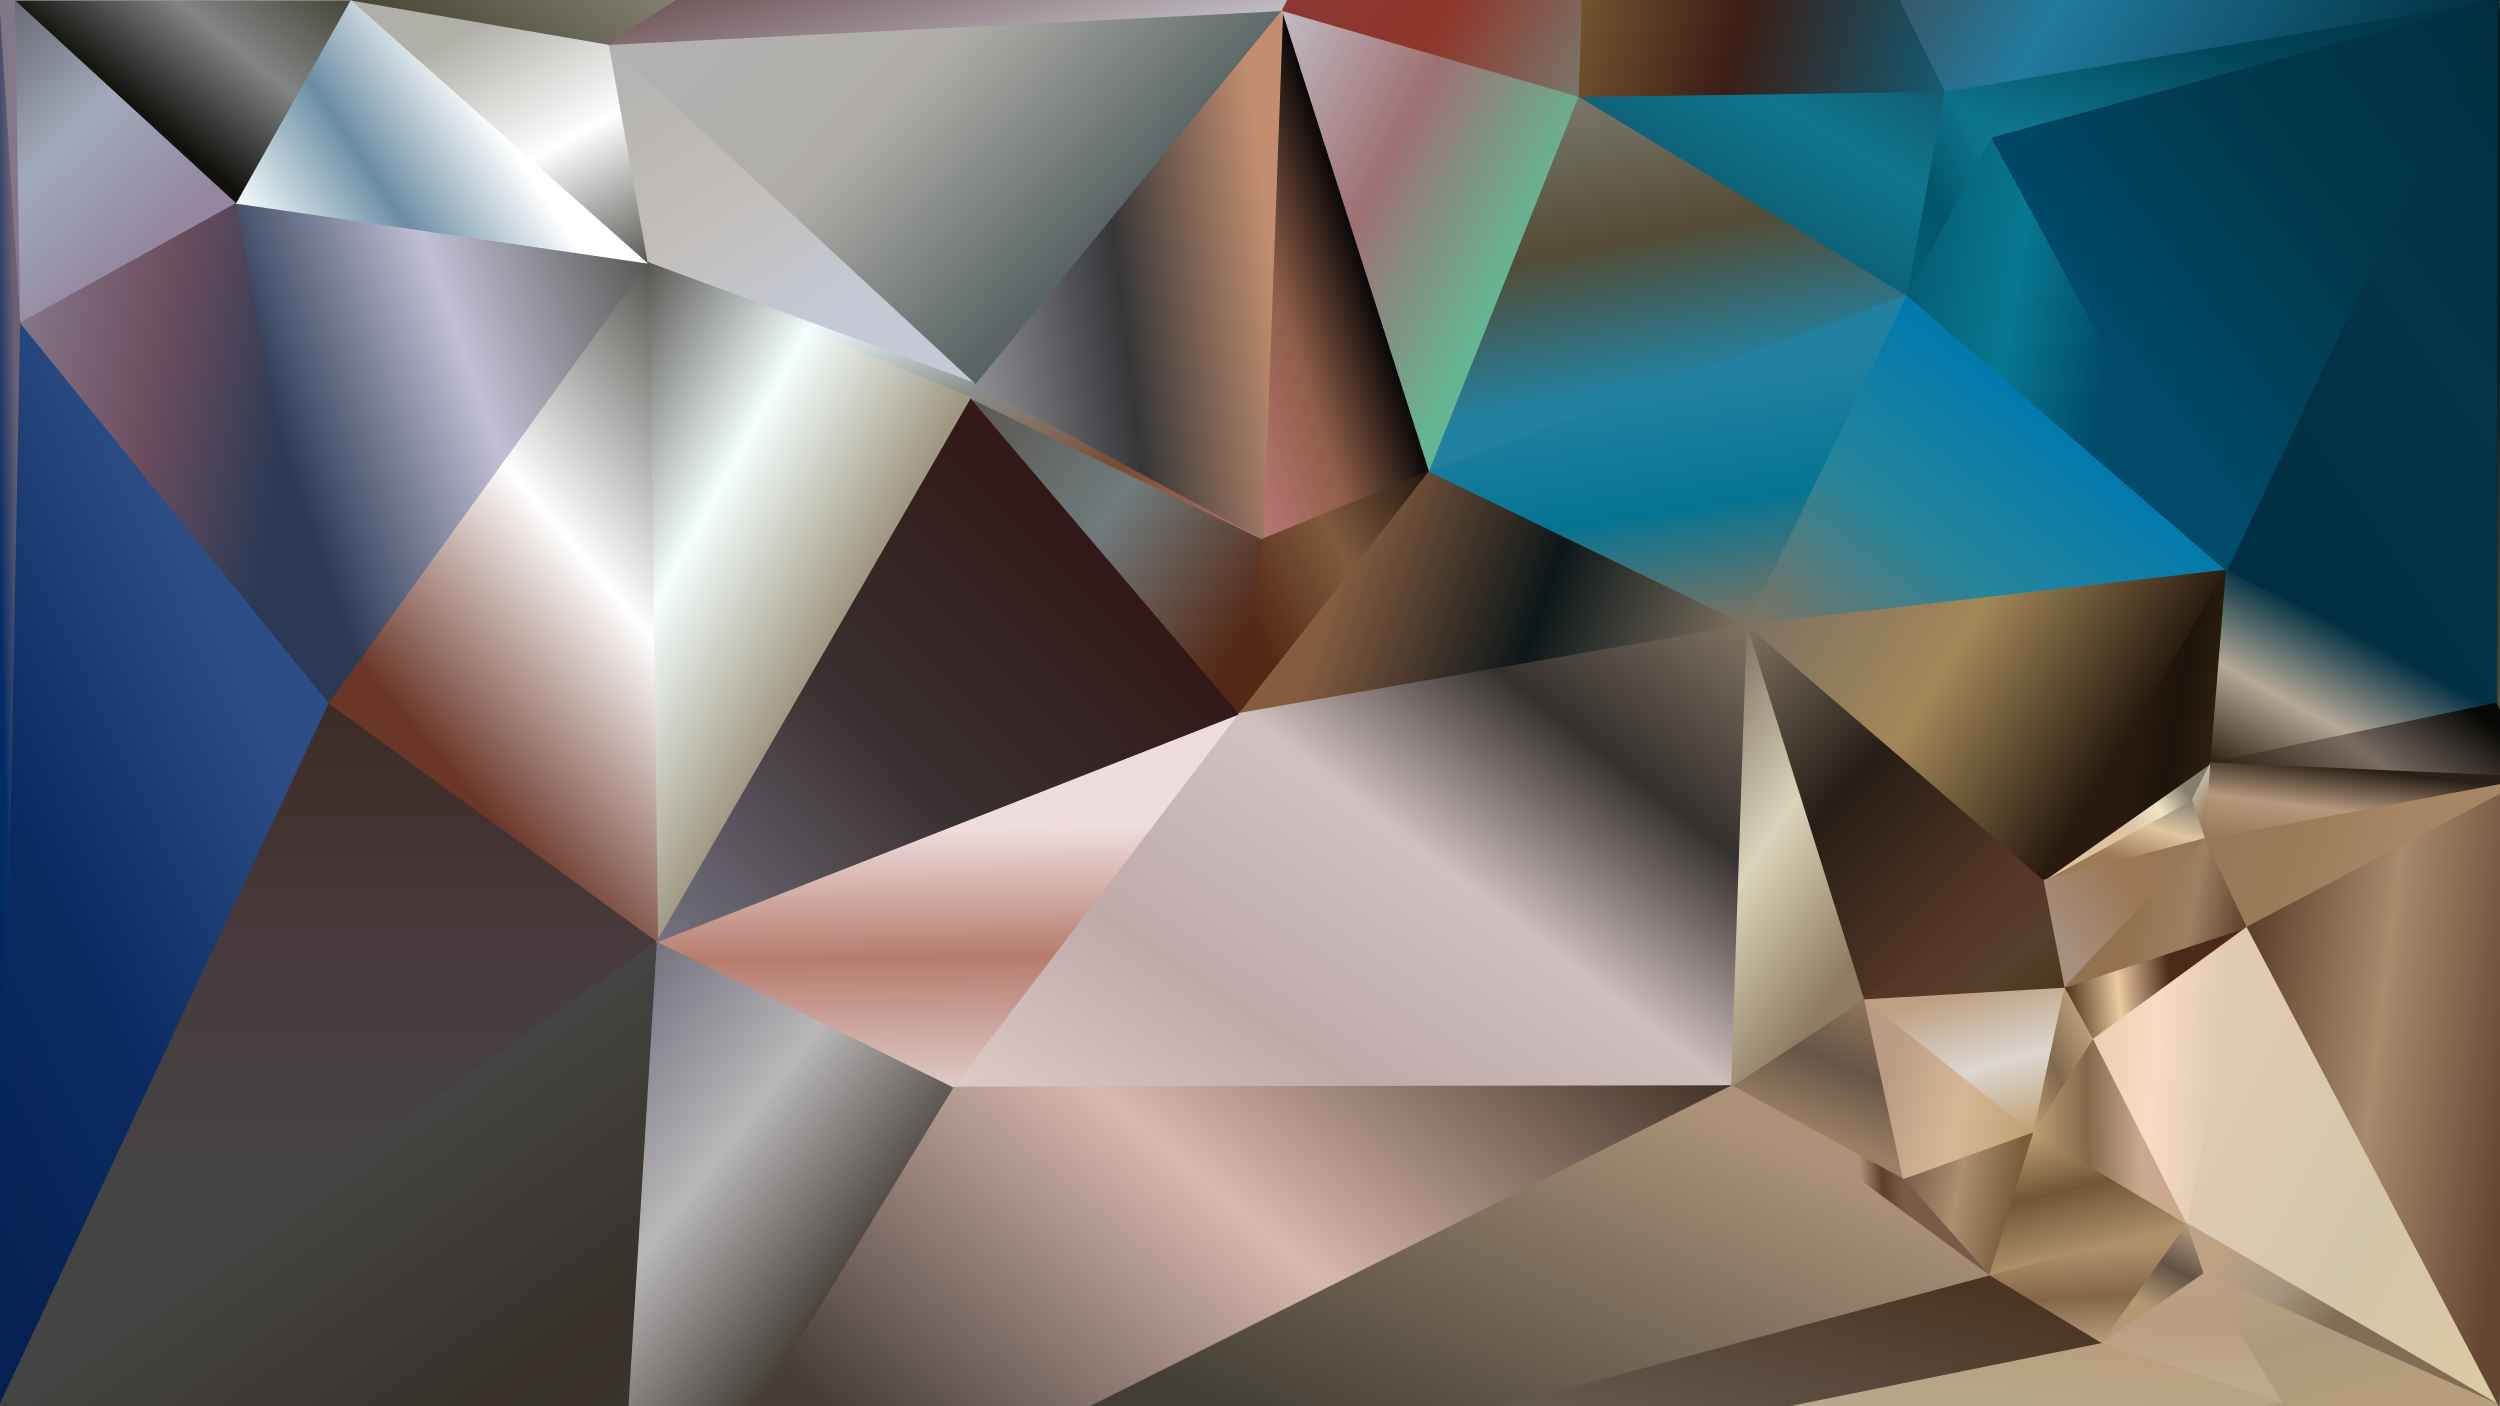 <?xml version="1.0" standalone="yes"?>
<svg width="1920" height="1080" xmlns="http://www.w3.org/2000/svg" version="1.1" >
	<rect width="100%" height="100%" fill="#808080" stroke="none"/>
	<defs>
	<linearGradient id="gradient-0" x1="0.000%" y1="100.000%" x2="50.000%" y2="11.492%">
					<stop offset="0.000%" stop-color="#051f50"/>
				
					<stop offset="50.000%" stop-color="#032d67"/>
				
					<stop offset="100.000%" stop-color="#6d6072"/>
				</linearGradient>
	<linearGradient id="gradient-1" x1="100.000%" y1="100.000%" x2="37.500%" y2="0.000%">
					<stop offset="0.000%" stop-color="#857689"/>
				
					<stop offset="50.000%" stop-color="#847789"/>
				
					<stop offset="100.000%" stop-color="#7f7987"/>
				</linearGradient>
	<linearGradient id="gradient-2" x1="0.000%" y1="0.000%" x2="51.176%" y2="81.452%">
					<stop offset="0.000%" stop-color="#6a6a74"/>
				
					<stop offset="50.000%" stop-color="#a1aabb"/>
				
					<stop offset="100.000%" stop-color="#9488a0"/>
				</linearGradient>
	<linearGradient id="gradient-3" x1="0.000%" y1="100.000%" x2="53.162%" y2="17.569%">
					<stop offset="0.000%" stop-color="#051f50"/>
				
					<stop offset="50.000%" stop-color="#0a2b61"/>
				
					<stop offset="100.000%" stop-color="#2d4d86"/>
				</linearGradient>
	<linearGradient id="gradient-4" x1="100.000%" y1="0.000%" x2="32.946%" y2="50.000%">
					<stop offset="0.000%" stop-color="#474536"/>
				
					<stop offset="50.000%" stop-color="#838486"/>
				
					<stop offset="100.000%" stop-color="#10110c"/>
				</linearGradient>
	<linearGradient id="gradient-5" x1="0.000%" y1="23.958%" x2="85.021%" y2="50.000%">
					<stop offset="0.000%" stop-color="#857689"/>
				
					<stop offset="50.000%" stop-color="#6c4d5d"/>
				
					<stop offset="100.000%" stop-color="#2b3954"/>
				</linearGradient>
	<linearGradient id="gradient-6" x1="50.099%" y1="0.000%" x2="50.000%" y2="66.976%">
					<stop offset="0.000%" stop-color="#3b2c25"/>
				
					<stop offset="50.000%" stop-color="#48393c"/>
				
					<stop offset="100.000%" stop-color="#444442"/>
				</linearGradient>
	<linearGradient id="gradient-7" x1="93.465%" y1="100.000%" x2="50.000%" y2="32.963%">
					<stop offset="0.000%" stop-color="#3c3731"/>
				
					<stop offset="50.000%" stop-color="#38312b"/>
				
					<stop offset="100.000%" stop-color="#444442"/>
				</linearGradient>
	<linearGradient id="gradient-8" x1="100.000%" y1="11.979%" x2="11.234%" y2="50.000%">
					<stop offset="0.000%" stop-color="#595854"/>
				
					<stop offset="50.000%" stop-color="#c2c0d6"/>
				
					<stop offset="100.000%" stop-color="#2b3954"/>
				</linearGradient>
	<linearGradient id="gradient-9" x1="0.000%" y1="77.228%" x2="63.924%" y2="50.000%">
					<stop offset="0.000%" stop-color="#f6feff"/>
				
					<stop offset="50.000%" stop-color="#6a8da3"/>
				
					<stop offset="100.000%" stop-color="#ffffff"/>
				</linearGradient>
	<linearGradient id="gradient-10" x1="100.000%" y1="100.000%" x2="43.421%" y2="8.416%">
					<stop offset="0.000%" stop-color="#595854"/>
				
					<stop offset="50.000%" stop-color="#feffff"/>
				
					<stop offset="100.000%" stop-color="#b0b0a8"/>
				</linearGradient>
	<linearGradient id="gradient-11" x1="0.000%" y1="0.000%" x2="55.319%" y2="82.184%">
					<stop offset="0.000%" stop-color="#b2b2b2"/>
				
					<stop offset="50.000%" stop-color="#c1bcb6"/>
				
					<stop offset="100.000%" stop-color="#c5c9d5"/>
				</linearGradient>
	<linearGradient id="gradient-12" x1="0.000%" y1="0.000%" x2="99.206%" y2="94.712%">
					<stop offset="0.000%" stop-color="#595854"/>
				
					<stop offset="50.000%" stop-color="#f2fdff"/>
				
					<stop offset="100.000%" stop-color="#888e8c"/>
				</linearGradient>
	<linearGradient id="gradient-13" x1="0.000%" y1="0.000%" x2="51.411%" y2="59.981%">
					<stop offset="0.000%" stop-color="#595854"/>
				
					<stop offset="50.000%" stop-color="#f5fffe"/>
				
					<stop offset="100.000%" stop-color="#9f9782"/>
				</linearGradient>
	<linearGradient id="gradient-14" x1="12.644%" y1="0.000%" x2="50.000%" y2="60.370%">
					<stop offset="0.000%" stop-color="#74727f"/>
				
					<stop offset="50.000%" stop-color="#b9b7b8"/>
				
					<stop offset="100.000%" stop-color="#463f39"/>
				</linearGradient>
	<linearGradient id="gradient-15" x1="97.222%" y1="0.000%" x2="50.000%" y2="82.438%">
					<stop offset="0.000%" stop-color="#595854"/>
				
					<stop offset="50.000%" stop-color="#ffffff"/>
				
					<stop offset="100.000%" stop-color="#6b3628"/>
				</linearGradient>
	<linearGradient id="gradient-16" x1="51.007%" y1="100.000%" x2="50.000%" y2="30.488%">
					<stop offset="0.000%" stop-color="#decbc7"/>
				
					<stop offset="50.000%" stop-color="#b67c6e"/>
				
					<stop offset="100.000%" stop-color="#efdddd"/>
				</linearGradient>
	<linearGradient id="gradient-17" x1="0.000%" y1="100.000%" x2="76.957%" y2="29.017%">
					<stop offset="0.000%" stop-color="#74727f"/>
				
					<stop offset="50.000%" stop-color="#3a3031"/>
				
					<stop offset="100.000%" stop-color="#321817"/>
				</linearGradient>
	<linearGradient id="gradient-18" x1="0.000%" y1="0.000%" x2="95.982%" y2="72.314%">
					<stop offset="0.000%" stop-color="#59564f"/>
				
					<stop offset="50.000%" stop-color="#707b7d"/>
				
					<stop offset="100.000%" stop-color="#552815"/>
				</linearGradient>
	<linearGradient id="gradient-19" x1="0.000%" y1="9.059%" x2="77.273%" y2="50.000%">
					<stop offset="0.000%" stop-color="#b2b2b2"/>
				
					<stop offset="50.000%" stop-color="#b1aea9"/>
				
					<stop offset="100.000%" stop-color="#596565"/>
				</linearGradient>
	<linearGradient id="gradient-20" x1="100.000%" y1="100.000%" x2="0.893%" y2="4.622%">
					<stop offset="0.000%" stop-color="#b87677"/>
				
					<stop offset="50.000%" stop-color="#794b31"/>
				
					<stop offset="100.000%" stop-color="#888e8c"/>
				</linearGradient>
	<linearGradient id="gradient-21" x1="0.000%" y1="100.000%" x2="55.859%" y2="43.596%">
					<stop offset="0.000%" stop-color="#b87677"/>
				
					<stop offset="50.000%" stop-color="#905e47"/>
				
					<stop offset="100.000%" stop-color="#090708"/>
				</linearGradient>
	<linearGradient id="gradient-22" x1="0.000%" y1="70.690%" x2="96.809%" y2="50.000%">
					<stop offset="0.000%" stop-color="#8f8e96"/>
				
					<stop offset="50.000%" stop-color="#353638"/>
				
					<stop offset="100.000%" stop-color="#c38e6f"/>
				</linearGradient>
	<linearGradient id="gradient-23" x1="100.000%" y1="0.000%" x2="6.164%" y2="63.978%">
					<stop offset="0.000%" stop-color="#22150f"/>
				
					<stop offset="50.000%" stop-color="#805b3e"/>
				
					<stop offset="100.000%" stop-color="#552815"/>
				</linearGradient>
	<linearGradient id="gradient-24" x1="0.000%" y1="93.186%" x2="60.313%" y2="50.000%">
					<stop offset="0.000%" stop-color="#474536"/>
				
					<stop offset="50.000%" stop-color="#b1ae9d"/>
				
					<stop offset="100.000%" stop-color="#998d91"/>
				</linearGradient>
	<linearGradient id="gradient-25" x1="67.848%" y1="94.790%" x2="50.000%" y2="50.000%">
					<stop offset="0.000%" stop-color="#c1bcc3"/>
				
					<stop offset="50.000%" stop-color="#735a5e"/>
				
					<stop offset="100.000%" stop-color="#998d91"/>
				</linearGradient>
	<linearGradient id="gradient-26" x1="0.000%" y1="0.000%" x2="74.781%" y2="59.322%">
					<stop offset="0.000%" stop-color="#c1bcc3"/>
				
					<stop offset="50.000%" stop-color="#9e7073"/>
				
					<stop offset="100.000%" stop-color="#65b592"/>
				</linearGradient>
	<linearGradient id="gradient-27" x1="0.000%" y1="100.000%" x2="68.342%" y2="49.826%">
					<stop offset="0.000%" stop-color="#decbc7"/>
				
					<stop offset="50.000%" stop-color="#beaaa9"/>
				
					<stop offset="100.000%" stop-color="#d0c0c0"/>
				</linearGradient>
	<linearGradient id="gradient-28" x1="100.000%" y1="63.441%" x2="18.718%" y2="50.000%">
					<stop offset="0.000%" stop-color="#7f7261"/>
				
					<stop offset="50.000%" stop-color="#0c1618"/>
				
					<stop offset="100.000%" stop-color="#855c40"/>
				</linearGradient>
	<linearGradient id="gradient-29" x1="100.000%" y1="0.000%" x2="48.462%" y2="59.605%">
					<stop offset="0.000%" stop-color="#7f7261"/>
				
					<stop offset="50.000%" stop-color="#34302d"/>
				
					<stop offset="100.000%" stop-color="#d0c0c0"/>
				</linearGradient>
	<linearGradient id="gradient-30" x1="93.061%" y1="100.000%" x2="50.000%" y2="43.878%">
					<stop offset="0.000%" stop-color="#79776b"/>
				
					<stop offset="50.000%" stop-color="#8f352a"/>
				
					<stop offset="100.000%" stop-color="#8a3935"/>
				</linearGradient>
	<linearGradient id="gradient-31" x1="31.335%" y1="0.000%" x2="50.000%" y2="76.563%">
					<stop offset="0.000%" stop-color="#79776b"/>
				
					<stop offset="50.000%" stop-color="#534b34"/>
				
					<stop offset="100.000%" stop-color="#2281a1"/>
				</linearGradient>
	<linearGradient id="gradient-32" x1="66.485%" y1="100.000%" x2="50.000%" y2="26.680%">
					<stop offset="0.000%" stop-color="#7f7261"/>
				
					<stop offset="50.000%" stop-color="#057492"/>
				
					<stop offset="100.000%" stop-color="#2281a1"/>
				</linearGradient>
	<linearGradient id="gradient-33" x1="77.273%" y1="0.000%" x2="50.000%" y2="74.101%">
					<stop offset="0.000%" stop-color="#907558"/>
				
					<stop offset="50.000%" stop-color="#675547"/>
				
					<stop offset="100.000%" stop-color="#9a7f64"/>
				</linearGradient>
	<linearGradient id="gradient-34" x1="11.765%" y1="0.000%" x2="50.000%" y2="90.537%">
					<stop offset="0.000%" stop-color="#7f7261"/>
				
					<stop offset="50.000%" stop-color="#dbd4ba"/>
				
					<stop offset="100.000%" stop-color="#8f7b62"/>
				</linearGradient>
	<linearGradient id="gradient-35" x1="100.000%" y1="0.000%" x2="44.840%" y2="51.274%">
					<stop offset="0.000%" stop-color="#135b73"/>
				
					<stop offset="50.000%" stop-color="#0e778d"/>
				
					<stop offset="100.000%" stop-color="#0e627a"/>
				</linearGradient>
	<linearGradient id="gradient-36" x1="0.000%" y1="100.000%" x2="72.308%" y2="11.465%">
					<stop offset="0.000%" stop-color="#045e76"/>
				
					<stop offset="50.000%" stop-color="#03556b"/>
				
					<stop offset="100.000%" stop-color="#0d758e"/>
				</linearGradient>
	<linearGradient id="gradient-37" x1="0.000%" y1="0.000%" x2="69.737%" y2="84.146%">
					<stop offset="0.000%" stop-color="#7f7261"/>
				
					<stop offset="50.000%" stop-color="#261d16"/>
				
					<stop offset="100.000%" stop-color="#563725"/>
				</linearGradient>
	<linearGradient id="gradient-38" x1="100.000%" y1="74.101%" x2="11.538%" y2="50.000%">
					<stop offset="0.000%" stop-color="#c09f72"/>
				
					<stop offset="50.000%" stop-color="#d6b896"/>
				
					<stop offset="100.000%" stop-color="#ba9c84"/>
				</linearGradient>
	<linearGradient id="gradient-39" x1="0.000%" y1="32.727%" x2="83.000%" y2="50.000%">
					<stop offset="0.000%" stop-color="#785c46"/>
				
					<stop offset="50.000%" stop-color="#ad9070"/>
				
					<stop offset="100.000%" stop-color="#7a5d3b"/>
				</linearGradient>
	<linearGradient id="gradient-40" x1="84.416%" y1="100.000%" x2="50.000%" y2="4.018%">
					<stop offset="0.000%" stop-color="#c09f72"/>
				
					<stop offset="50.000%" stop-color="#dcd7d1"/>
				
					<stop offset="100.000%" stop-color="#bea183"/>
				</linearGradient>
	<linearGradient id="gradient-41" x1="100.000%" y1="90.110%" x2="44.805%" y2="50.000%">
					<stop offset="0.000%" stop-color="#4b3619"/>
				
					<stop offset="50.000%" stop-color="#563f2d"/>
				
					<stop offset="100.000%" stop-color="#563725"/>
				</linearGradient>
	<linearGradient id="gradient-42" x1="66.667%" y1="49.315%" x2="50.000%" y2="50.000%">
					<stop offset="0.000%" stop-color="#785c46"/>
				
					<stop offset="50.000%" stop-color="#5c402b"/>
				
					<stop offset="100.000%" stop-color="#ab9178"/>
				</linearGradient>
	<linearGradient id="gradient-43" x1="100.000%" y1="0.000%" x2="15.210%" y2="50.117%">
					<stop offset="0.000%" stop-color="#413124"/>
				
					<stop offset="50.000%" stop-color="#d9b8af"/>
				
					<stop offset="100.000%" stop-color="#463f39"/>
				</linearGradient>
	<linearGradient id="gradient-44" x1="0.000%" y1="100.000%" x2="76.087%" y2="17.857%">
					<stop offset="0.000%" stop-color="#c09f72"/>
				
					<stop offset="50.000%" stop-color="#80684c"/>
				
					<stop offset="100.000%" stop-color="#ba9e79"/>
				</linearGradient>
	<linearGradient id="gradient-45" x1="100.000%" y1="99.258%" x2="3.025%" y2="50.000%">
					<stop offset="0.000%" stop-color="#135b73"/>
				
					<stop offset="50.000%" stop-color="#3a1d15"/>
				
					<stop offset="100.000%" stop-color="#896739"/>
				</linearGradient>
	<linearGradient id="gradient-46" x1="100.000%" y1="0.000%" x2="10.591%" y2="100.000%">
					<stop offset="0.000%" stop-color="#816035"/>
				
					<stop offset="50.000%" stop-color="#b4a5a8"/>
				
					<stop offset="100.000%" stop-color="#9299a3"/>
				</linearGradient>
	<linearGradient id="gradient-47" x1="22.368%" y1="0.000%" x2="50.000%" y2="81.818%">
					<stop offset="0.000%" stop-color="#c09f72"/>
				
					<stop offset="50.000%" stop-color="#6e5737"/>
				
					<stop offset="100.000%" stop-color="#ae906a"/>
				</linearGradient>
	<linearGradient id="gradient-48" x1="56.579%" y1="100.000%" x2="50.000%" y2="21.739%">
					<stop offset="0.000%" stop-color="#b99f7e"/>
				
					<stop offset="50.000%" stop-color="#836648"/>
				
					<stop offset="100.000%" stop-color="#ae906a"/>
				</linearGradient>
	<linearGradient id="gradient-49" x1="0.000%" y1="100.000%" x2="90.625%" y2="17.016%">
					<stop offset="0.000%" stop-color="#3c3731"/>
				
					<stop offset="50.000%" stop-color="#433f36"/>
				
					<stop offset="100.000%" stop-color="#ab9178"/>
				</linearGradient>
	<linearGradient id="gradient-50" x1="83.544%" y1="0.000%" x2="50.000%" y2="70.652%">
					<stop offset="0.000%" stop-color="#b19c7f"/>
				
					<stop offset="50.000%" stop-color="#635145"/>
				
					<stop offset="100.000%" stop-color="#b49873"/>
				</linearGradient>
	<linearGradient id="gradient-51" x1="91.935%" y1="0.000%" x2="50.000%" y2="74.194%">
					<stop offset="0.000%" stop-color="#857e6c"/>
				
					<stop offset="50.000%" stop-color="#e0c6a1"/>
				
					<stop offset="100.000%" stop-color="#9e7a56"/>
				</linearGradient>
	<linearGradient id="gradient-52" x1="89.063%" y1="31.111%" x2="50.000%" y2="50.000%">
					<stop offset="0.000%" stop-color="#857e6c"/>
				
					<stop offset="50.000%" stop-color="#f2e5c5"/>
				
					<stop offset="100.000%" stop-color="#ddc3a2"/>
				</linearGradient>
	<linearGradient id="gradient-53" x1="0.000%" y1="100.000%" x2="66.712%" y2="41.700%">
					<stop offset="0.000%" stop-color="#7f7261"/>
				
					<stop offset="50.000%" stop-color="#26859b"/>
				
					<stop offset="100.000%" stop-color="#0179ad"/>
				</linearGradient>
	<linearGradient id="gradient-54" x1="0.000%" y1="17.647%" x2="80.978%" y2="50.000%">
					<stop offset="0.000%" stop-color="#7f7261"/>
				
					<stop offset="50.000%" stop-color="#a28758"/>
				
					<stop offset="100.000%" stop-color="#281a0f"/>
				</linearGradient>
	<linearGradient id="gradient-55" x1="91.429%" y1="62.185%" x2="50.000%" y2="50.000%">
					<stop offset="0.000%" stop-color="#2c2010"/>
				
					<stop offset="50.000%" stop-color="#1d130a"/>
				
					<stop offset="100.000%" stop-color="#281a0f"/>
				</linearGradient>
	<linearGradient id="gradient-56" x1="100.000%" y1="0.000%" x2="6.452%" y2="64.035%">
					<stop offset="0.000%" stop-color="#967758"/>
				
					<stop offset="50.000%" stop-color="#9b7755"/>
				
					<stop offset="100.000%" stop-color="#a68f7d"/>
				</linearGradient>
	<linearGradient id="gradient-57" x1="0.000%" y1="50.704%" x2="69.492%" y2="50.000%">
					<stop offset="0.000%" stop-color="#c09f72"/>
				
					<stop offset="50.000%" stop-color="#80694a"/>
				
					<stop offset="100.000%" stop-color="#cba98e"/>
				</linearGradient>
	<linearGradient id="gradient-58" x1="0.000%" y1="53.488%" x2="57.857%" y2="50.000%">
					<stop offset="0.000%" stop-color="#4b3619"/>
				
					<stop offset="50.000%" stop-color="#eccba2"/>
				
					<stop offset="100.000%" stop-color="#4d2919"/>
				</linearGradient>
	<linearGradient id="gradient-59" x1="100.000%" y1="59.649%" x2="38.571%" y2="50.000%">
					<stop offset="0.000%" stop-color="#5a3e28"/>
				
					<stop offset="50.000%" stop-color="#9d8062"/>
				
					<stop offset="100.000%" stop-color="#94724f"/>
				</linearGradient>
	<linearGradient id="gradient-60" x1="56.429%" y1="0.000%" x2="50.000%" y2="77.000%">
					<stop offset="0.000%" stop-color="#bda284"/>
				
					<stop offset="50.000%" stop-color="#b79e80"/>
				
					<stop offset="100.000%" stop-color="#c0a88e"/>
				</linearGradient>
	<linearGradient id="gradient-61" x1="0.000%" y1="37.719%" x2="80.508%" y2="50.000%">
					<stop offset="0.000%" stop-color="#eccfb1"/>
				
					<stop offset="50.000%" stop-color="#f7dbc3"/>
				
					<stop offset="100.000%" stop-color="#e0cab2"/>
				</linearGradient>
	<linearGradient id="gradient-62" x1="0.000%" y1="36.446%" x2="63.265%" y2="50.000%">
					<stop offset="0.000%" stop-color="#045e76"/>
				
					<stop offset="50.000%" stop-color="#087890"/>
				
					<stop offset="100.000%" stop-color="#004a6a"/>
				</linearGradient>
	<linearGradient id="gradient-63" x1="71.429%" y1="100.000%" x2="50.000%" y2="24.138%">
					<stop offset="0.000%" stop-color="#967758"/>
				
					<stop offset="50.000%" stop-color="#a58b6a"/>
				
					<stop offset="100.000%" stop-color="#bbb8a9"/>
				</linearGradient>
	<linearGradient id="gradient-64" x1="100.000%" y1="0.000%" x2="0.488%" y2="100.000%">
					<stop offset="0.000%" stop-color="#816035"/>
				
					<stop offset="50.000%" stop-color="#adb4ad"/>
				
					<stop offset="100.000%" stop-color="#7f7987"/>
				</linearGradient>
	<linearGradient id="gradient-65" x1="100.000%" y1="0.000%" x2="4.235%" y2="83.019%">
					<stop offset="0.000%" stop-color="#002e40"/>
				
					<stop offset="50.000%" stop-color="#02465b"/>
				
					<stop offset="100.000%" stop-color="#0d758e"/>
				</linearGradient>
	<linearGradient id="gradient-66" x1="95.758%" y1="100.000%" x2="50.000%" y2="0.847%">
					<stop offset="0.000%" stop-color="#bba784"/>
				
					<stop offset="50.000%" stop-color="#b09c79"/>
				
					<stop offset="100.000%" stop-color="#b69e7a"/>
				</linearGradient>
	<linearGradient id="gradient-67" x1="0.000%" y1="100.000%" x2="52.727%" y2="34.459%">
					<stop offset="0.000%" stop-color="#2c2010"/>
				
					<stop offset="50.000%" stop-color="#b6a996"/>
				
					<stop offset="100.000%" stop-color="#002f43"/>
				</linearGradient>
	<linearGradient id="gradient-68" x1="0.000%" y1="100.000%" x2="96.235%" y2="9.187%">
					<stop offset="0.000%" stop-color="#3c3731"/>
				
					<stop offset="50.000%" stop-color="#716c68"/>
				
					<stop offset="100.000%" stop-color="#4c3523"/>
				</linearGradient>
	<linearGradient id="gradient-69" x1="89.080%" y1="0.000%" x2="50.000%" y2="59.957%">
					<stop offset="0.000%" stop-color="#b99f7e"/>
				
					<stop offset="50.000%" stop-color="#b7ac90"/>
				
					<stop offset="100.000%" stop-color="#5e4f48"/>
				</linearGradient>
	<linearGradient id="gradient-70" x1="0.000%" y1="100.000%" x2="94.514%" y2="15.946%">
					<stop offset="0.000%" stop-color="#3c3731"/>
				
					<stop offset="50.000%" stop-color="#7c6a68"/>
				
					<stop offset="100.000%" stop-color="#b09977"/>
				</linearGradient>
	<linearGradient id="gradient-71" x1="100.000%" y1="100.000%" x2="9.623%" y2="31.063%">
					<stop offset="0.000%" stop-color="#dcc8a3"/>
				
					<stop offset="50.000%" stop-color="#d4c6a9"/>
				
					<stop offset="100.000%" stop-color="#e0cab2"/>
				</linearGradient>
	<linearGradient id="gradient-72" x1="5.439%" y1="27.338%" x2="50.000%" y2="50.000%">
					<stop offset="0.000%" stop-color="#bda284"/>
				
					<stop offset="50.000%" stop-color="#a89680"/>
				
					<stop offset="100.000%" stop-color="#826c54"/>
				</linearGradient>
	<linearGradient id="gradient-73" x1="0.000%" y1="0.000%" x2="63.496%" y2="99.505%">
					<stop offset="0.000%" stop-color="#bda284"/>
				
					<stop offset="50.000%" stop-color="#ae997e"/>
				
					<stop offset="100.000%" stop-color="#b69e7a"/>
				</linearGradient>
	<linearGradient id="gradient-74" x1="100.000%" y1="86.916%" x2="19.158%" y2="50.000%">
					<stop offset="0.000%" stop-color="#002e40"/>
				
					<stop offset="50.000%" stop-color="#227a9e"/>
				
					<stop offset="100.000%" stop-color="#5b1e0b"/>
				</linearGradient>
	<linearGradient id="gradient-75" x1="100.000%" y1="0.000%" x2="49.761%" y2="90.556%">
					<stop offset="0.000%" stop-color="#002e40"/>
				
					<stop offset="50.000%" stop-color="#04344a"/>
				
					<stop offset="100.000%" stop-color="#002f43"/>
				</linearGradient>
	<linearGradient id="gradient-76" x1="100.000%" y1="0.000%" x2="23.136%" y2="62.100%">
					<stop offset="0.000%" stop-color="#002e40"/>
				
					<stop offset="50.000%" stop-color="#01384c"/>
				
					<stop offset="100.000%" stop-color="#004a6a"/>
				</linearGradient>
	<linearGradient id="gradient-77" x1="0.000%" y1="40.870%" x2="56.375%" y2="50.000%">
					<stop offset="0.000%" stop-color="#967758"/>
				
					<stop offset="50.000%" stop-color="#9a7c58"/>
				
					<stop offset="100.000%" stop-color="#a78665"/>
				</linearGradient>
	<linearGradient id="gradient-78" x1="0.000%" y1="80.702%" x2="94.534%" y2="50.000%">
					<stop offset="0.000%" stop-color="#2c2010"/>
				
					<stop offset="50.000%" stop-color="#796c63"/>
				
					<stop offset="100.000%" stop-color="#070705"/>
				</linearGradient>
	<linearGradient id="gradient-79" x1="0.000%" y1="100.000%" x2="50.797%" y2="9.483%">
					<stop offset="0.000%" stop-color="#967758"/>
				
					<stop offset="50.000%" stop-color="#b7997d"/>
				
					<stop offset="100.000%" stop-color="#292017"/>
				</linearGradient>
	<linearGradient id="gradient-80" x1="0.000%" y1="23.859%" x2="94.064%" y2="50.000%">
					<stop offset="0.000%" stop-color="#5a3e28"/>
				
					<stop offset="50.000%" stop-color="#a88b6d"/>
				
					<stop offset="100.000%" stop-color="#624631"/>
				</linearGradient>
	<linearGradient id="gradient-81" x1="100.000%" y1="100.000%" x2="1.852%" y2="45.226%">
					<stop offset="0.000%" stop-color="#32251c"/>
				
					<stop offset="50.000%" stop-color="#a28960"/>
				
					<stop offset="100.000%" stop-color="#09181f"/>
				</linearGradient>
		</defs>
	<polygon points="0,0 0,1079 16,248" fill="url(#gradient-0)" stroke="url(#gradient-0)" stroke-width="1" stroke-linejoin="miter"/>
	<polygon points="12,0 0,0 16,248" fill="url(#gradient-1)" stroke="url(#gradient-1)" stroke-width="1" stroke-linejoin="miter"/>
	<polygon points="12,0 16,248 182,156" fill="url(#gradient-2)" stroke="url(#gradient-2)" stroke-width="1" stroke-linejoin="miter"/>
	<polygon points="16,248 0,1079 253,540" fill="url(#gradient-3)" stroke="url(#gradient-3)" stroke-width="1" stroke-linejoin="miter"/>
	<polygon points="12,0 182,156 270,0" fill="url(#gradient-4)" stroke="url(#gradient-4)" stroke-width="1" stroke-linejoin="miter"/>
	<polygon points="182,156 16,248 253,540" fill="url(#gradient-5)" stroke="url(#gradient-5)" stroke-width="1" stroke-linejoin="miter"/>
	<polygon points="253,540 0,1079 505,723" fill="url(#gradient-6)" stroke="url(#gradient-6)" stroke-width="1" stroke-linejoin="miter"/>
	<polygon points="0,1079 472,1263 505,723" fill="url(#gradient-7)" stroke="url(#gradient-7)" stroke-width="1" stroke-linejoin="miter"/>
	<polygon points="182,156 253,540 498,202" fill="url(#gradient-8)" stroke="url(#gradient-8)" stroke-width="1" stroke-linejoin="miter"/>
	<polygon points="270,0 182,156 498,202" fill="url(#gradient-9)" stroke="url(#gradient-9)" stroke-width="1" stroke-linejoin="miter"/>
	<polygon points="468,34 270,0 498,202" fill="url(#gradient-10)" stroke="url(#gradient-10)" stroke-width="1" stroke-linejoin="miter"/>
	<polygon points="468,34 498,202 750,295" fill="url(#gradient-11)" stroke="url(#gradient-11)" stroke-width="1" stroke-linejoin="miter"/>
	<polygon points="498,202 746,306 750,295" fill="url(#gradient-12)" stroke="url(#gradient-12)" stroke-width="1" stroke-linejoin="miter"/>
	<polygon points="498,202 505,723 746,306" fill="url(#gradient-13)" stroke="url(#gradient-13)" stroke-width="1" stroke-linejoin="miter"/>
	<polygon points="505,723 472,1263 733,835" fill="url(#gradient-14)" stroke="url(#gradient-14)" stroke-width="1" stroke-linejoin="miter"/>
	<polygon points="498,202 253,540 505,723" fill="url(#gradient-15)" stroke="url(#gradient-15)" stroke-width="1" stroke-linejoin="miter"/>
	<polygon points="505,723 733,835 952,548" fill="url(#gradient-16)" stroke="url(#gradient-16)" stroke-width="1" stroke-linejoin="miter"/>
	<polygon points="746,306 505,723 952,548" fill="url(#gradient-17)" stroke="url(#gradient-17)" stroke-width="1" stroke-linejoin="miter"/>
	<polygon points="746,306 952,548 970,414" fill="url(#gradient-18)" stroke="url(#gradient-18)" stroke-width="1" stroke-linejoin="miter"/>
	<polygon points="468,34 750,295 985,8" fill="url(#gradient-19)" stroke="url(#gradient-19)" stroke-width="1" stroke-linejoin="miter"/>
	<polygon points="750,295 746,306 970,414" fill="url(#gradient-20)" stroke="url(#gradient-20)" stroke-width="1" stroke-linejoin="miter"/>
	<polygon points="985,8 970,414 1098,362" fill="url(#gradient-21)" stroke="url(#gradient-21)" stroke-width="1" stroke-linejoin="miter"/>
	<polygon points="750,295 970,414 985,8" fill="url(#gradient-22)" stroke="url(#gradient-22)" stroke-width="1" stroke-linejoin="miter"/>
	<polygon points="970,414 952,548 1098,362" fill="url(#gradient-23)" stroke="url(#gradient-23)" stroke-width="1" stroke-linejoin="miter"/>
	<polygon points="270,0 468,34 1230,-465" fill="url(#gradient-24)" stroke="url(#gradient-24)" stroke-width="1" stroke-linejoin="miter"/>
	<polygon points="468,34 985,8 1230,-465" fill="url(#gradient-25)" stroke="url(#gradient-25)" stroke-width="1" stroke-linejoin="miter"/>
	<polygon points="985,8 1098,362 1213,74" fill="url(#gradient-26)" stroke="url(#gradient-26)" stroke-width="1" stroke-linejoin="miter"/>
	<polygon points="952,548 733,835 1330,834" fill="url(#gradient-27)" stroke="url(#gradient-27)" stroke-width="1" stroke-linejoin="miter"/>
	<polygon points="1098,362 952,548 1342,480" fill="url(#gradient-28)" stroke="url(#gradient-28)" stroke-width="1" stroke-linejoin="miter"/>
	<polygon points="952,548 1330,834 1342,480" fill="url(#gradient-29)" stroke="url(#gradient-29)" stroke-width="1" stroke-linejoin="miter"/>
	<polygon points="985,8 1213,74 1230,-465" fill="url(#gradient-30)" stroke="url(#gradient-30)" stroke-width="1" stroke-linejoin="miter"/>
	<polygon points="1213,74 1098,362 1465,227" fill="url(#gradient-31)" stroke="url(#gradient-31)" stroke-width="1" stroke-linejoin="miter"/>
	<polygon points="1098,362 1342,480 1465,227" fill="url(#gradient-32)" stroke="url(#gradient-32)" stroke-width="1" stroke-linejoin="miter"/>
	<polygon points="1432,767 1330,834 1462,906" fill="url(#gradient-33)" stroke="url(#gradient-33)" stroke-width="1" stroke-linejoin="miter"/>
	<polygon points="1342,480 1330,834 1432,767" fill="url(#gradient-34)" stroke="url(#gradient-34)" stroke-width="1" stroke-linejoin="miter"/>
	<polygon points="1213,74 1465,227 1494,70" fill="url(#gradient-35)" stroke="url(#gradient-35)" stroke-width="1" stroke-linejoin="miter"/>
	<polygon points="1494,70 1465,227 1530,106" fill="url(#gradient-36)" stroke="url(#gradient-36)" stroke-width="1" stroke-linejoin="miter"/>
	<polygon points="1342,480 1432,767 1570,676" fill="url(#gradient-37)" stroke="url(#gradient-37)" stroke-width="1" stroke-linejoin="miter"/>
	<polygon points="1432,767 1462,906 1562,870" fill="url(#gradient-38)" stroke="url(#gradient-38)" stroke-width="1" stroke-linejoin="miter"/>
	<polygon points="1462,906 1528,980 1562,870" fill="url(#gradient-39)" stroke="url(#gradient-39)" stroke-width="1" stroke-linejoin="miter"/>
	<polygon points="1432,767 1562,870 1586,758" fill="url(#gradient-40)" stroke="url(#gradient-40)" stroke-width="1" stroke-linejoin="miter"/>
	<polygon points="1570,676 1432,767 1586,758" fill="url(#gradient-41)" stroke="url(#gradient-41)" stroke-width="1" stroke-linejoin="miter"/>
	<polygon points="1462,906 1330,834 1528,980" fill="url(#gradient-42)" stroke="url(#gradient-42)" stroke-width="1" stroke-linejoin="miter"/>
	<polygon points="733,835 472,1263 1330,834" fill="url(#gradient-43)" stroke="url(#gradient-43)" stroke-width="1" stroke-linejoin="miter"/>
	<polygon points="1586,758 1562,870 1608,798" fill="url(#gradient-44)" stroke="url(#gradient-44)" stroke-width="1" stroke-linejoin="miter"/>
	<polygon points="1230,-465 1213,74 1494,70" fill="url(#gradient-45)" stroke="url(#gradient-45)" stroke-width="1" stroke-linejoin="miter"/>
	<polygon points="12,0 270,0 1230,-465" fill="url(#gradient-46)" stroke="url(#gradient-46)" stroke-width="1" stroke-linejoin="miter"/>
	<polygon points="1562,870 1528,980 1680,940" fill="url(#gradient-47)" stroke="url(#gradient-47)" stroke-width="1" stroke-linejoin="miter"/>
	<polygon points="1528,980 1614,1032 1680,940" fill="url(#gradient-48)" stroke="url(#gradient-48)" stroke-width="1" stroke-linejoin="miter"/>
	<polygon points="1330,834 472,1263 1528,980" fill="url(#gradient-49)" stroke="url(#gradient-49)" stroke-width="1" stroke-linejoin="miter"/>
	<polygon points="1680,940 1614,1032 1693,978" fill="url(#gradient-50)" stroke="url(#gradient-50)" stroke-width="1" stroke-linejoin="miter"/>
	<polygon points="1684,614 1570,676 1694,644" fill="url(#gradient-51)" stroke="url(#gradient-51)" stroke-width="1" stroke-linejoin="miter"/>
	<polygon points="1570,676 1684,614 1698,586" fill="url(#gradient-52)" stroke="url(#gradient-52)" stroke-width="1" stroke-linejoin="miter"/>
	<polygon points="1465,227 1342,480 1710,438" fill="url(#gradient-53)" stroke="url(#gradient-53)" stroke-width="1" stroke-linejoin="miter"/>
	<polygon points="1342,480 1570,676 1710,438" fill="url(#gradient-54)" stroke="url(#gradient-54)" stroke-width="1" stroke-linejoin="miter"/>
	<polygon points="1570,676 1698,586 1710,438" fill="url(#gradient-55)" stroke="url(#gradient-55)" stroke-width="1" stroke-linejoin="miter"/>
	<polygon points="1570,676 1586,758 1694,644" fill="url(#gradient-56)" stroke="url(#gradient-56)" stroke-width="1" stroke-linejoin="miter"/>
	<polygon points="1608,798 1562,870 1680,940" fill="url(#gradient-57)" stroke="url(#gradient-57)" stroke-width="1" stroke-linejoin="miter"/>
	<polygon points="1586,758 1608,798 1726,712" fill="url(#gradient-58)" stroke="url(#gradient-58)" stroke-width="1" stroke-linejoin="miter"/>
	<polygon points="1694,644 1586,758 1726,712" fill="url(#gradient-59)" stroke="url(#gradient-59)" stroke-width="1" stroke-linejoin="miter"/>
	<polygon points="1693,978 1614,1032 1754,1078" fill="url(#gradient-60)" stroke="url(#gradient-60)" stroke-width="1" stroke-linejoin="miter"/>
	<polygon points="1608,798 1680,940 1726,712" fill="url(#gradient-61)" stroke="url(#gradient-61)" stroke-width="1" stroke-linejoin="miter"/>
	<polygon points="1530,106 1465,227 1710,438" fill="url(#gradient-62)" stroke="url(#gradient-62)" stroke-width="1" stroke-linejoin="miter"/>
	<polygon points="1684,614 1694,644 1698,586" fill="url(#gradient-63)" stroke="url(#gradient-63)" stroke-width="1" stroke-linejoin="miter"/>
	<polygon points="0,0 12,0 1230,-465" fill="url(#gradient-64)" stroke="url(#gradient-64)" stroke-width="1" stroke-linejoin="miter"/>
	<polygon points="1494,70 1530,106 1919,0" fill="url(#gradient-65)" stroke="url(#gradient-65)" stroke-width="1" stroke-linejoin="miter"/>
	<polygon points="1754,1078 1912,1137 1919,1079" fill="url(#gradient-66)" stroke="url(#gradient-66)" stroke-width="1" stroke-linejoin="miter"/>
	<polygon points="1710,438 1698,586 1918,540" fill="url(#gradient-67)" stroke="url(#gradient-67)" stroke-width="1" stroke-linejoin="miter"/>
	<polygon points="1528,980 472,1263 1614,1032" fill="url(#gradient-68)" stroke="url(#gradient-68)" stroke-width="1" stroke-linejoin="miter"/>
	<polygon points="1614,1032 472,1263 1754,1078" fill="url(#gradient-69)" stroke="url(#gradient-69)" stroke-width="1" stroke-linejoin="miter"/>
	<polygon points="1754,1078 472,1263 1912,1137" fill="url(#gradient-70)" stroke="url(#gradient-70)" stroke-width="1" stroke-linejoin="miter"/>
	<polygon points="1726,712 1680,940 1919,1079" fill="url(#gradient-71)" stroke="url(#gradient-71)" stroke-width="1" stroke-linejoin="miter"/>
	<polygon points="1680,940 1693,978 1919,1079" fill="url(#gradient-72)" stroke="url(#gradient-72)" stroke-width="1" stroke-linejoin="miter"/>
	<polygon points="1693,978 1754,1078 1919,1079" fill="url(#gradient-73)" stroke="url(#gradient-73)" stroke-width="1" stroke-linejoin="miter"/>
	<polygon points="1230,-465 1494,70 1919,0" fill="url(#gradient-74)" stroke="url(#gradient-74)" stroke-width="1" stroke-linejoin="miter"/>
	<polygon points="1710,438 1918,540 1919,0" fill="url(#gradient-75)" stroke="url(#gradient-75)" stroke-width="1" stroke-linejoin="miter"/>
	<polygon points="1530,106 1710,438 1919,0" fill="url(#gradient-76)" stroke="url(#gradient-76)" stroke-width="1" stroke-linejoin="miter"/>
	<polygon points="1694,644 1726,712 1945,597" fill="url(#gradient-77)" stroke="url(#gradient-77)" stroke-width="1" stroke-linejoin="miter"/>
	<polygon points="1918,540 1698,586 1945,597" fill="url(#gradient-78)" stroke="url(#gradient-78)" stroke-width="1" stroke-linejoin="miter"/>
	<polygon points="1698,586 1694,644 1945,597" fill="url(#gradient-79)" stroke="url(#gradient-79)" stroke-width="1" stroke-linejoin="miter"/>
	<polygon points="1726,712 1919,1079 1945,597" fill="url(#gradient-80)" stroke="url(#gradient-80)" stroke-width="1" stroke-linejoin="miter"/>
	<polygon points="1919,0 1918,540 1945,597" fill="url(#gradient-81)" stroke="url(#gradient-81)" stroke-width="1" stroke-linejoin="miter"/>
	
</svg>